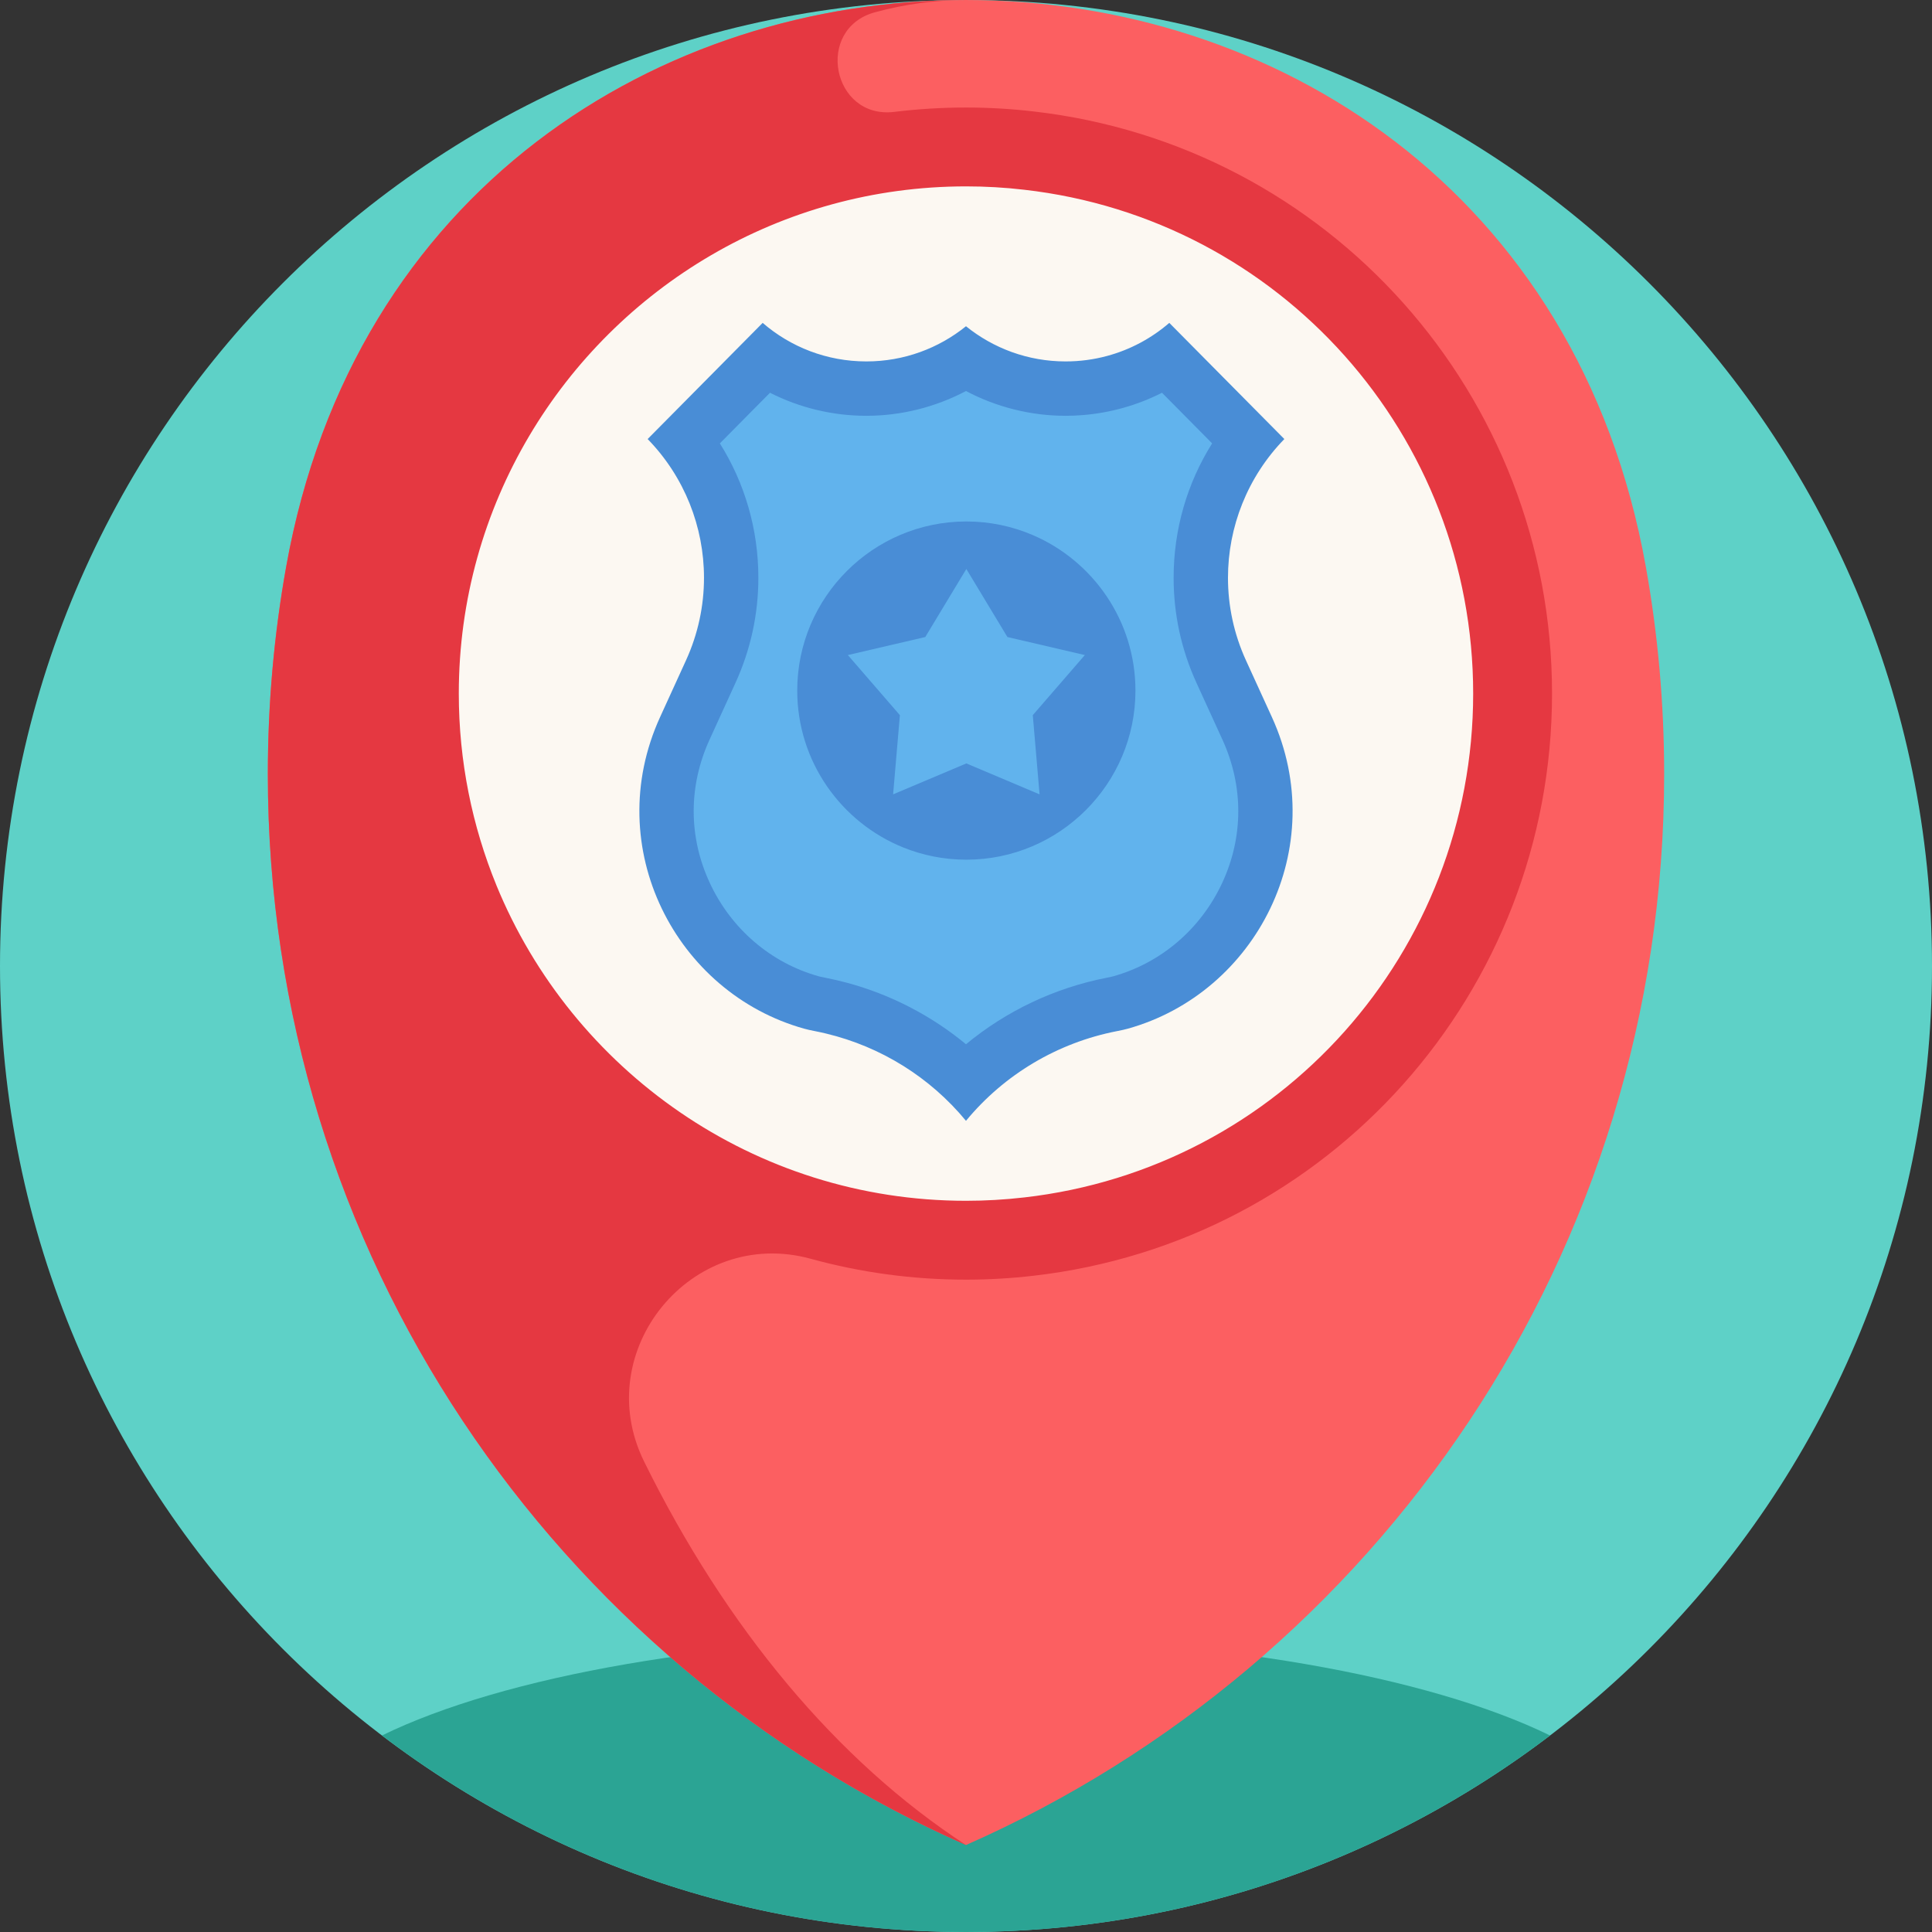 <svg height="512pt" viewBox="0 0 512 512" width="512pt" xmlns="http://www.w3.org/2000/svg"><rect x="0" y="0" width="512" height="512" fill="#333333" stroke="none"/><path d="m512 256c0 141.387-114.617 256-256 256-141.387 0-256-114.613-256-256 0-141.383 114.613-256 256-256 141.383 0 256 114.617 256 256zm0 0" fill="#5ed1c7"/><path d="m410.781 459.922c-42.977 32.672-96.609 52.078-154.777 52.078-58.172 0-111.805-19.406-154.781-52.078 32.098-15.684 89.41-26.121 154.781-26.121 65.367 0 122.691 10.438 154.777 26.121zm0 0" fill="#2ba494"/><path d="m436.168 150.219c-35.816-200.289-324.523-200.289-360.336 0-3.191 17.832-4.855 36.188-4.855 54.938 0 126.746 76.062 235.711 185.023 283.793 108.957-48.082 185.02-157.047 185.02-283.793 0-18.75-1.664-37.105-4.852-54.938zm0 0" fill="#fc5f61"/><path d="m400.859 183.797c0 74.395-56.078 135.707-128.273 143.922-5.441.629-10.969.949-16.582.949-80 0-144.871-64.867-144.871-144.871 0-80 64.871-144.855 144.871-144.855 5.613 0 11.141.324 16.582.953 72.195 8.215 128.273 69.512 128.273 143.902zm0 0" fill="#fcf8f2"/><path d="m273.785 29.52c-5.859-.68-11.836-1.023-17.781-1.023-6.43 0-12.766.391-18.988 1.152-16.504 2.02-21.18-22.027-5.137-26.398 7.949-2.168 16.035-3.25 24.125-3.25-81.129 0-162.262 50.082-180.172 150.227-3.188 17.824-4.848 36.184-4.848 54.93 0 126.746 76.055 235.707 185.02 283.793-34.184-22.262-63.59-57.566-85.316-101.641-14.461-29.336 12.637-62.391 44.172-53.719 13.109 3.605 26.906 5.531 41.145 5.531 5.945 0 11.922-.348 17.762-1.023 78.41-8.914 137.539-75.254 137.539-154.301 0-79.035-59.129-145.367-137.52-154.277zm-2.402 287.816c-5.066.586-10.238.887-15.379.887-56.164 0-104.387-34.629-124.469-83.652 0 0 .012 0 0-.012-6.406-15.672-9.949-32.809-9.949-50.762 0-24.91 6.812-48.254 18.664-68.273 23.426-39.551 66.547-66.133 115.754-66.133 5.141 0 10.312.293 15.402.891 67.844 7.711 119 65.117 119 133.516 0 68.41-51.156 125.816-119.023 133.539zm0 0" fill="#e53841"/><path d="m298.832 272.625c-.719.203-1.703.422-2.867.645-15.672 3.059-29.809 11.441-39.969 23.762-9.527-11.555-22.555-19.645-37.059-23.125-.961-.234-1.938-.449-2.91-.637-1.168-.227-2.152-.441-2.871-.648-34.031-9.465-54.016-48.016-38.227-82.586l6.871-15.043c3.207-7.016 4.766-14.477 4.766-21.883 0-13.453-5.152-26.715-14.934-36.758l30.484-30.785c7.371 6.371 16.977 10.215 27.48 10.215 10 0 19.18-3.496 26.402-9.324 7.219 5.824 16.398 9.324 26.398 9.324 3.797 0 7.473-.5 10.965-1.445 6.188-1.66 11.805-4.699 16.516-8.77l30.488 30.785c-9.785 10.051-14.938 23.309-14.938 36.766 0 7.402 1.555 14.859 4.762 21.875l6.875 15.043c15.789 34.57-4.195 73.125-38.234 82.59zm0 0" fill="#498dd6"/><path d="m323.895 233.984c-5.68 12.203-16.223 21.227-28.922 24.758l-.062.016c-.016.004-.465.129-1.668.363-13.766 2.688-26.578 8.797-37.246 17.617-9.172-7.582-19.922-13.164-31.484-16.281-1.887-.512-3.797-.953-5.723-1.332l-.055-.012c-1.191-.227-1.641-.352-1.66-.355l-.059-.016c-12.699-3.531-23.238-12.555-28.914-24.758-5.664-12.172-5.691-25.656-.066-37.965l6.871-15.047c4.023-8.809 6.066-18.184 6.066-27.859 0-12.777-3.562-25.039-10.203-35.613l13.285-13.414c7.852 3.98 16.598 6.105 25.543 6.105 9.219 0 18.305-2.293 26.398-6.562 8.09 4.27 17.176 6.562 26.402 6.562 1.496 0 2.988-.059 4.469-.18 7.371-.582 14.531-2.609 21.074-5.926l13.285 13.414c-6.648 10.582-10.203 22.844-10.203 35.617 0 9.676 2.035 19.051 6.059 27.859l6.879 15.047c5.617 12.305 5.598 25.789-.066 37.961zm0 0" fill="#61b3ed"/><path d="m300.906 183.012c0 24.707-20.109 44.812-44.816 44.812-5.906 0-11.543-1.148-16.711-3.234-16.461-6.637-28.102-22.773-28.102-41.578 0-24.715 20.102-44.816 44.812-44.816 6.246 0 12.195 1.285 17.602 3.602 15.984 6.852 27.215 22.746 27.215 41.215zm0 0" fill="#498dd6"/><path d="m256.09 150.785 10.883 18.035 20.52 4.777-13.793 15.926 1.797 20.988-19.406-8.195-19.406 8.195 1.797-20.988-13.793-15.926 20.52-4.777zm0 0" fill="#61b3ed"/></svg>